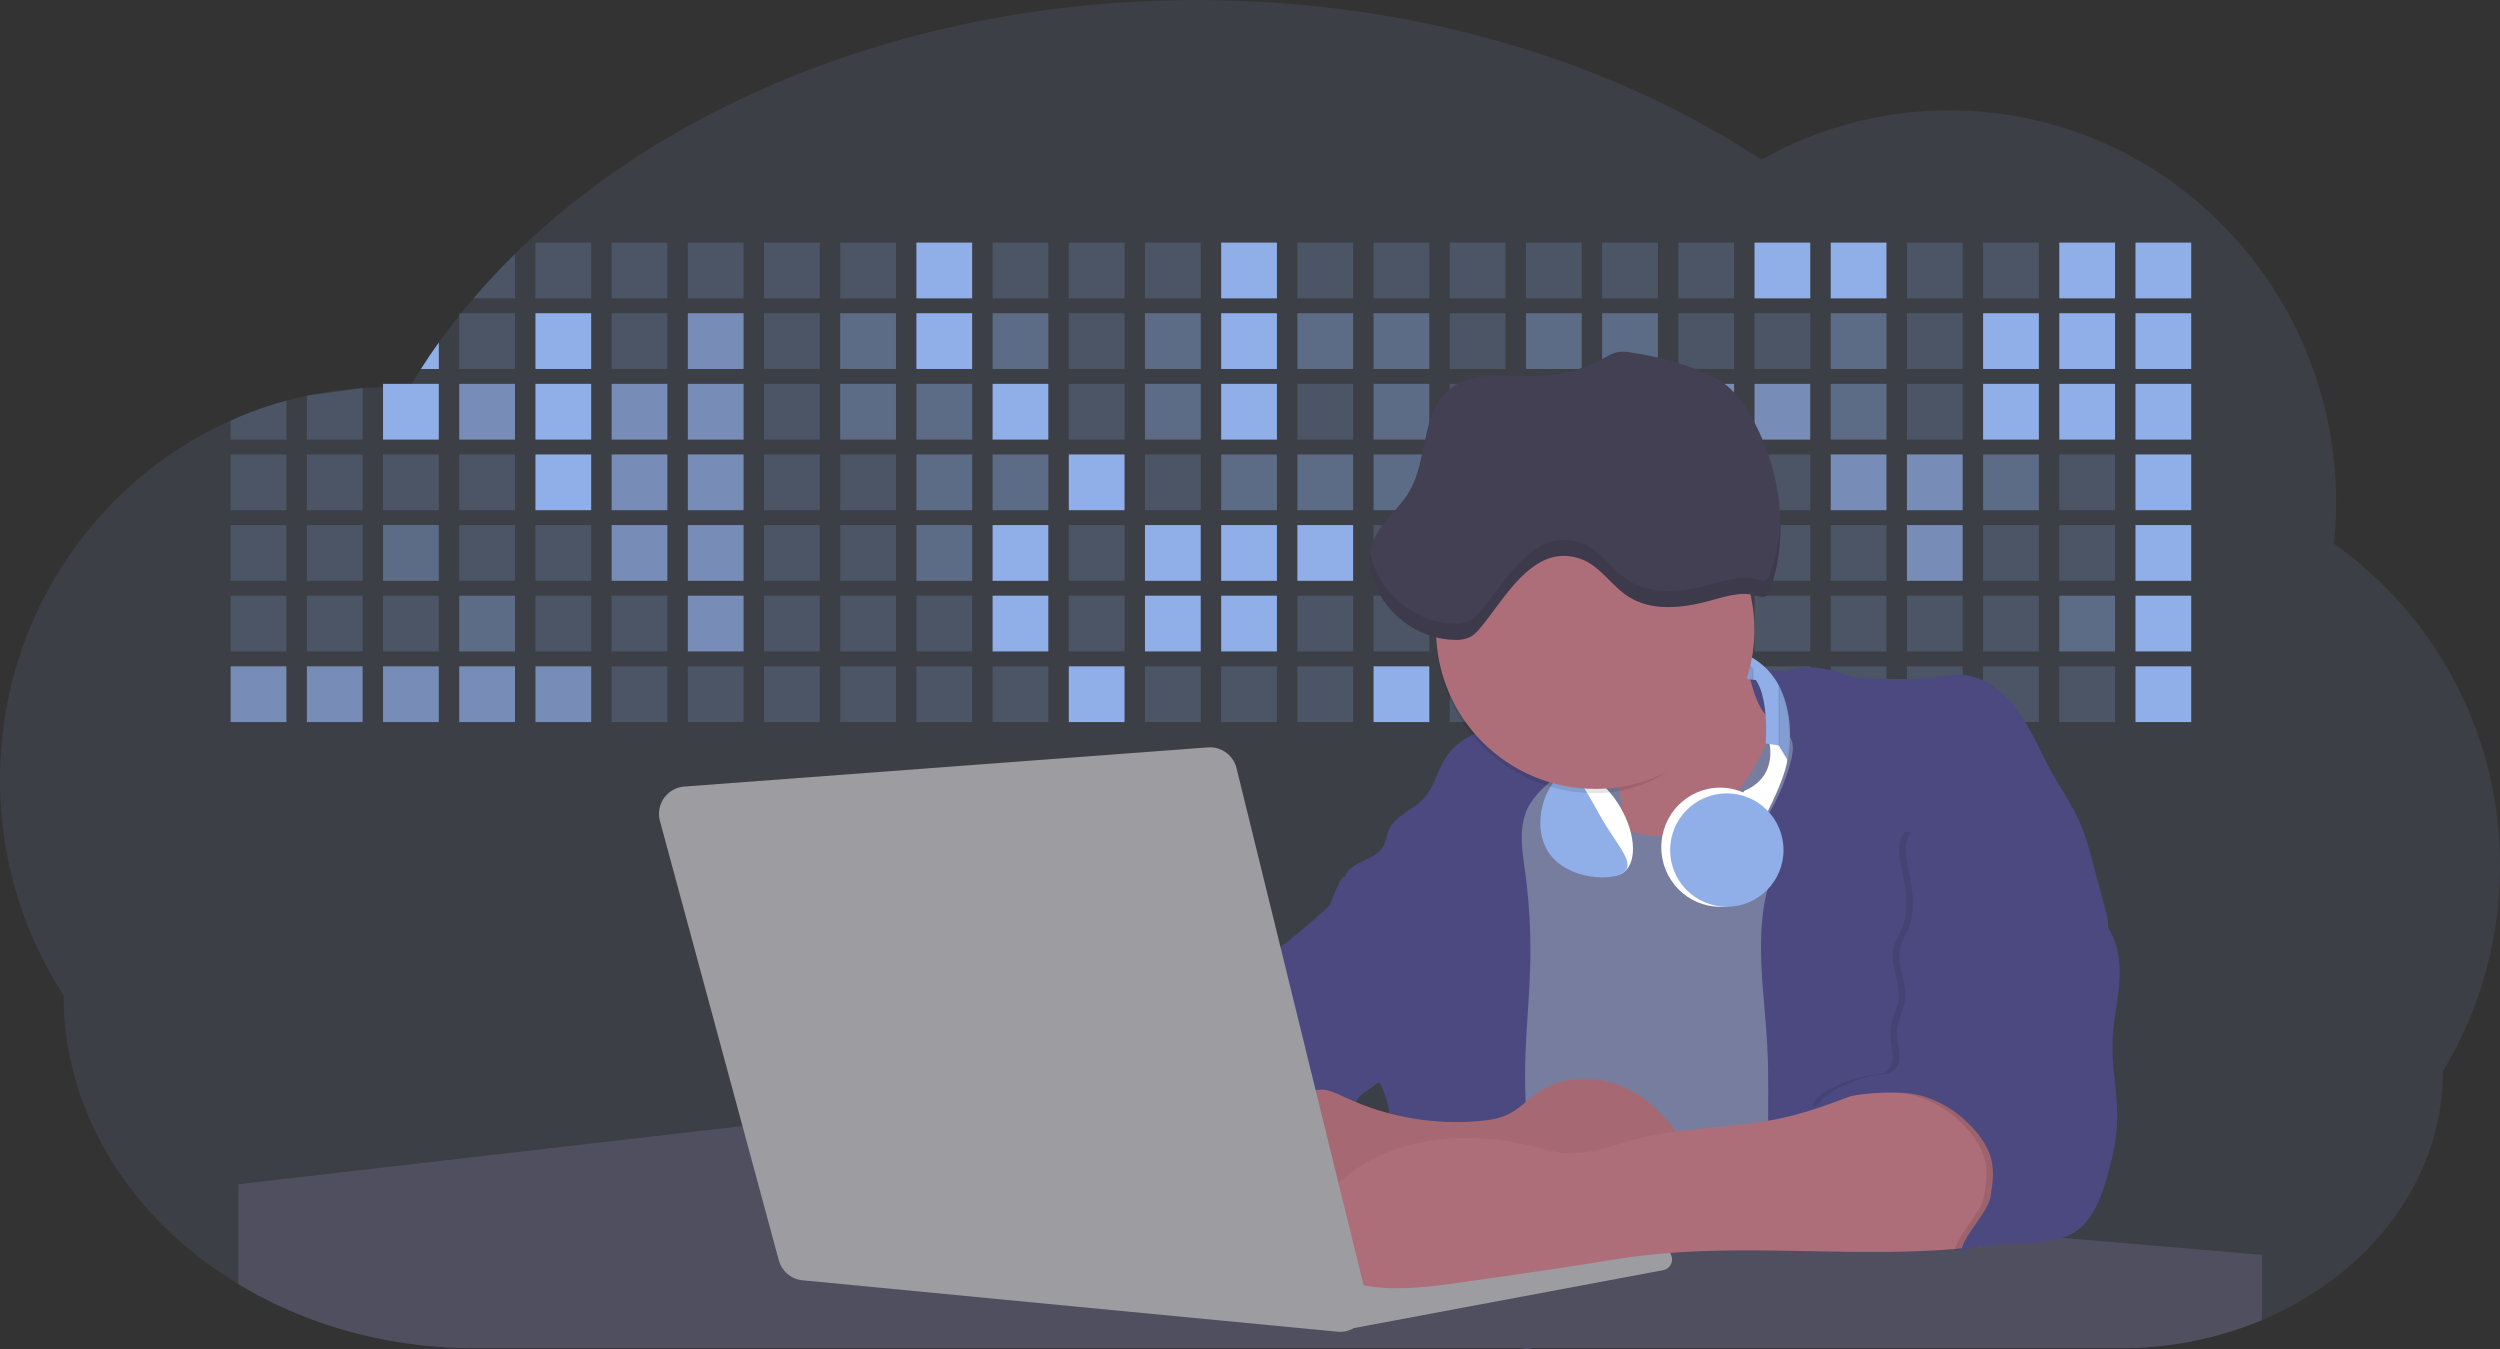 <svg id="aa7bae02-e79e-4d6b-a496-aba15f39787c" data-name="Layer 1" xmlns="http://www.w3.org/2000/svg" width="1144" height="617.32" viewBox="0 0 1144 617.32"><rect x="0" y="0" width="1144" height="617.32" fill="#333333" stroke="none"/><title>developer activity</title><path d="M1172,537.57a181.92,181.92,0,0,1-6.85,49.6,180.06,180.06,0,0,1-19.27,44.28c0,50.1-33.82,93.4-82.91,114a167.3,167.3,0,0,1-64.73,12.8H245.17c-40.25,0-77.55-10.86-108.14-29.36A185.76,185.76,0,0,1,112.2,711c-34-29.22-55.08-69.6-55.08-114.2A180.5,180.5,0,0,1,28,498.08c0-73.36,43.39-136.44,105.55-164.29a174.52,174.52,0,0,1,25.51-9.12q4.63-1.26,9.36-2.26a175.39,175.39,0,0,1,25.51-3.5q4.65-.29,9.35-.33H205c3.46,0,6.89.12,10.3.32l1.12-1.9q2.06-3.44,4.22-6.81,3.9-6.14,8.18-12.1,4.48-6.29,9.35-12.38l.83-1q2.76-3.44,5.64-6.8,9-10.49,19-20.35c72.11-70.68,185.08-116.18,312.08-116.18,98.82,0,189.15,27.55,258.34,73.07A174.18,174.18,0,0,1,920,191.86c97.74,0,177,80.37,177,179.51a184.9,184.9,0,0,1-1,18.78A180,180,0,0,1,1172,537.57Z" transform="translate(-28 -141.34)" fill="#90afe8" opacity="0.1"/><path d="M263.66,257.52v20.35h-19Q253.59,267.39,263.66,257.52Z" transform="translate(-28 -141.34)" fill="#90afe8" opacity="0.2"/><rect x="245.02" y="111.02" width="25.51" height="25.51" fill="#90afe8" opacity="0.2"/><rect x="279.88" y="111.02" width="25.51" height="25.51" fill="#90afe8" opacity="0.2"/><rect x="314.75" y="111.02" width="25.51" height="25.51" fill="#90afe8" opacity="0.2"/><rect x="349.61" y="111.02" width="25.51" height="25.51" fill="#90afe8" opacity="0.2"/><rect x="384.48" y="111.02" width="25.51" height="25.51" fill="#90afe8" opacity="0.2"/><rect x="419.35" y="111.02" width="25.51" height="25.51" fill="#90afe8"/><rect x="454.21" y="111.02" width="25.51" height="25.51" fill="#90afe8" opacity="0.2"/><rect x="489.08" y="111.02" width="25.51" height="25.51" fill="#90afe8" opacity="0.2"/><rect x="523.94" y="111.02" width="25.51" height="25.51" fill="#90afe8" opacity="0.2"/><rect x="558.81" y="111.02" width="25.51" height="25.51" fill="#90afe8"/><rect x="593.68" y="111.02" width="25.51" height="25.51" fill="#90afe8" opacity="0.2"/><rect x="628.54" y="111.02" width="25.51" height="25.51" fill="#90afe8" opacity="0.2"/><rect x="663.41" y="111.02" width="25.51" height="25.51" fill="#90afe8" opacity="0.2"/><rect x="698.28" y="111.02" width="25.51" height="25.51" fill="#90afe8" opacity="0.2"/><rect x="733.14" y="111.02" width="25.51" height="25.51" fill="#90afe8" opacity="0.2"/><rect x="768.01" y="111.02" width="25.51" height="25.51" fill="#90afe8" opacity="0.2"/><rect x="802.87" y="111.02" width="25.51" height="25.51" fill="#90afe8"/><rect x="837.74" y="111.02" width="25.51" height="25.51" fill="#90afe8"/><rect x="872.61" y="111.02" width="25.51" height="25.51" fill="#90afe8" opacity="0.2"/><rect x="907.47" y="111.02" width="25.51" height="25.51" fill="#90afe8" opacity="0.2"/><rect x="942.34" y="111.02" width="25.51" height="25.51" fill="#90afe8"/><rect x="977.2" y="111.02" width="25.51" height="25.51" fill="#90afe8"/><path d="M228.8,298.08v12.1h-8.18Q224.52,304,228.8,298.08Z" transform="translate(-28 -141.34)" fill="#90afe8"/><rect x="210.15" y="143.33" width="25.51" height="25.51" fill="#90afe8" opacity="0.2"/><rect x="245.02" y="143.33" width="25.51" height="25.51" fill="#90afe8"/><rect x="279.88" y="143.33" width="25.51" height="25.51" fill="#90afe8" opacity="0.2"/><rect x="314.75" y="143.33" width="25.51" height="25.51" fill="#90afe8" opacity="0.7"/><rect x="349.61" y="143.33" width="25.51" height="25.51" fill="#90afe8" opacity="0.2"/><rect x="384.48" y="143.33" width="25.51" height="25.51" fill="#90afe8" opacity="0.4"/><rect x="419.35" y="143.33" width="25.51" height="25.51" fill="#90afe8"/><rect x="454.21" y="143.33" width="25.51" height="25.51" fill="#90afe8" opacity="0.4"/><rect x="489.08" y="143.33" width="25.51" height="25.51" fill="#90afe8" opacity="0.2"/><rect x="523.94" y="143.33" width="25.51" height="25.51" fill="#90afe8" opacity="0.4"/><rect x="558.81" y="143.33" width="25.51" height="25.51" fill="#90afe8"/><rect x="593.68" y="143.33" width="25.51" height="25.51" fill="#90afe8" opacity="0.4"/><rect x="628.54" y="143.33" width="25.51" height="25.51" fill="#90afe8" opacity="0.4"/><rect x="663.41" y="143.33" width="25.51" height="25.51" fill="#90afe8" opacity="0.2"/><rect x="698.28" y="143.33" width="25.51" height="25.51" fill="#90afe8" opacity="0.4"/><rect x="733.14" y="143.33" width="25.51" height="25.51" fill="#90afe8" opacity="0.4"/><rect x="768.01" y="143.33" width="25.51" height="25.51" fill="#90afe8" opacity="0.2"/><rect x="802.87" y="143.33" width="25.51" height="25.51" fill="#90afe8" opacity="0.2"/><rect x="837.74" y="143.33" width="25.51" height="25.51" fill="#90afe8" opacity="0.4"/><rect x="872.61" y="143.33" width="25.51" height="25.51" fill="#90afe8" opacity="0.2"/><rect x="907.47" y="143.33" width="25.51" height="25.51" fill="#90afe8"/><rect x="942.34" y="143.33" width="25.51" height="25.51" fill="#90afe8"/><rect x="977.2" y="143.33" width="25.51" height="25.51" fill="#90afe8"/><path d="M159.06,324.67V342.5H133.55v-8.71A174.52,174.52,0,0,1,159.06,324.67Z" transform="translate(-28 -141.34)" fill="#90afe8" opacity="0.2"/><polygon points="165.93 177.57 165.93 201.16 140.42 201.16 140.42 181.07 165.93 177.57" fill="#90afe8" opacity="0.2"/><rect x="175.28" y="175.65" width="25.51" height="25.51" fill="#90afe8"/><rect x="210.15" y="175.65" width="25.51" height="25.51" fill="#90afe8" opacity="0.7"/><rect x="245.02" y="175.65" width="25.51" height="25.51" fill="#90afe8"/><rect x="279.88" y="175.65" width="25.51" height="25.51" fill="#90afe8" opacity="0.7"/><rect x="314.75" y="175.65" width="25.51" height="25.51" fill="#90afe8" opacity="0.7"/><rect x="349.61" y="175.65" width="25.51" height="25.51" fill="#90afe8" opacity="0.2"/><rect x="384.48" y="175.65" width="25.51" height="25.51" fill="#90afe8" opacity="0.4"/><rect x="419.35" y="175.65" width="25.51" height="25.51" fill="#90afe8" opacity="0.4"/><rect x="454.21" y="175.65" width="25.51" height="25.51" fill="#90afe8"/><rect x="489.08" y="175.65" width="25.51" height="25.51" fill="#90afe8" opacity="0.2"/><rect x="523.94" y="175.65" width="25.51" height="25.51" fill="#90afe8" opacity="0.4"/><rect x="558.81" y="175.65" width="25.51" height="25.51" fill="#90afe8"/><rect x="593.68" y="175.65" width="25.51" height="25.51" fill="#90afe8" opacity="0.2"/><rect x="628.54" y="175.65" width="25.51" height="25.51" fill="#90afe8" opacity="0.4"/><rect x="663.41" y="175.65" width="25.51" height="25.51" fill="#90afe8" opacity="0.2"/><rect x="698.28" y="175.65" width="25.51" height="25.51" fill="#90afe8"/><rect x="733.14" y="175.65" width="25.51" height="25.51" fill="#90afe8" opacity="0.2"/><rect x="768.01" y="175.65" width="25.51" height="25.51" fill="#90afe8" opacity="0.7"/><rect x="802.87" y="175.65" width="25.51" height="25.51" fill="#90afe8" opacity="0.7"/><rect x="837.74" y="175.65" width="25.51" height="25.51" fill="#90afe8" opacity="0.4"/><rect x="872.61" y="175.65" width="25.51" height="25.51" fill="#90afe8" opacity="0.2"/><rect x="907.47" y="175.65" width="25.51" height="25.51" fill="#90afe8"/><rect x="942.34" y="175.65" width="25.51" height="25.51" fill="#90afe8"/><rect x="977.2" y="175.65" width="25.51" height="25.51" fill="#90afe8"/><rect x="105.55" y="207.96" width="25.51" height="25.51" fill="#90afe8" opacity="0.2"/><rect x="140.42" y="207.96" width="25.51" height="25.51" fill="#90afe8" opacity="0.2"/><rect x="175.28" y="207.96" width="25.51" height="25.51" fill="#90afe8" opacity="0.2"/><rect x="210.15" y="207.96" width="25.51" height="25.51" fill="#90afe8" opacity="0.2"/><rect x="245.02" y="207.96" width="25.51" height="25.51" fill="#90afe8"/><rect x="279.88" y="207.96" width="25.51" height="25.51" fill="#90afe8" opacity="0.7"/><rect x="314.75" y="207.96" width="25.51" height="25.51" fill="#90afe8" opacity="0.7"/><rect x="349.61" y="207.96" width="25.51" height="25.51" fill="#90afe8" opacity="0.2"/><rect x="384.48" y="207.96" width="25.51" height="25.51" fill="#90afe8" opacity="0.2"/><rect x="419.35" y="207.96" width="25.51" height="25.51" fill="#90afe8" opacity="0.4"/><rect x="454.21" y="207.96" width="25.51" height="25.51" fill="#90afe8" opacity="0.4"/><rect x="489.08" y="207.96" width="25.51" height="25.51" fill="#90afe8"/><rect x="523.94" y="207.96" width="25.51" height="25.51" fill="#90afe8" opacity="0.2"/><rect x="558.81" y="207.96" width="25.51" height="25.51" fill="#90afe8" opacity="0.4"/><rect x="593.68" y="207.96" width="25.51" height="25.51" fill="#90afe8" opacity="0.4"/><rect x="628.54" y="207.96" width="25.51" height="25.51" fill="#90afe8" opacity="0.4"/><rect x="663.41" y="207.96" width="25.51" height="25.51" fill="#90afe8" opacity="0.4"/><rect x="698.28" y="207.96" width="25.51" height="25.51" fill="#90afe8" opacity="0.2"/><rect x="733.14" y="207.96" width="25.51" height="25.51" fill="#90afe8" opacity="0.2"/><rect x="768.01" y="207.96" width="25.51" height="25.51" fill="#90afe8" opacity="0.2"/><rect x="802.87" y="207.96" width="25.51" height="25.51" fill="#90afe8" opacity="0.2"/><rect x="837.74" y="207.96" width="25.51" height="25.51" fill="#90afe8" opacity="0.7"/><rect x="872.61" y="207.96" width="25.51" height="25.51" fill="#90afe8" opacity="0.7"/><rect x="907.47" y="207.96" width="25.51" height="25.51" fill="#90afe8" opacity="0.4"/><rect x="942.34" y="207.96" width="25.51" height="25.51" fill="#90afe8" opacity="0.2"/><rect x="977.2" y="207.96" width="25.51" height="25.51" fill="#90afe8"/><rect x="105.55" y="240.28" width="25.51" height="25.51" fill="#90afe8" opacity="0.2"/><rect x="140.42" y="240.28" width="25.51" height="25.51" fill="#90afe8" opacity="0.2"/><rect x="175.28" y="240.28" width="25.51" height="25.51" fill="#90afe8" opacity="0.4"/><rect x="210.15" y="240.28" width="25.51" height="25.51" fill="#90afe8" opacity="0.2"/><rect x="245.02" y="240.28" width="25.51" height="25.51" fill="#90afe8" opacity="0.2"/><rect x="279.88" y="240.28" width="25.51" height="25.51" fill="#90afe8" opacity="0.7"/><rect x="314.75" y="240.28" width="25.51" height="25.51" fill="#90afe8" opacity="0.7"/><rect x="349.61" y="240.28" width="25.51" height="25.51" fill="#90afe8" opacity="0.2"/><rect x="384.48" y="240.28" width="25.51" height="25.51" fill="#90afe8" opacity="0.2"/><rect x="419.35" y="240.28" width="25.51" height="25.51" fill="#90afe8" opacity="0.4"/><rect x="454.21" y="240.28" width="25.51" height="25.51" fill="#90afe8"/><rect x="489.08" y="240.28" width="25.51" height="25.51" fill="#90afe8" opacity="0.2"/><rect x="523.94" y="240.28" width="25.51" height="25.51" fill="#90afe8"/><rect x="558.81" y="240.28" width="25.51" height="25.51" fill="#90afe8"/><rect x="593.68" y="240.28" width="25.51" height="25.51" fill="#90afe8"/><rect x="628.54" y="240.28" width="25.51" height="25.51" fill="#90afe8" opacity="0.2"/><rect x="663.41" y="240.28" width="25.51" height="25.51" fill="#90afe8"/><rect x="698.28" y="240.28" width="25.51" height="25.51" fill="#90afe8" opacity="0.2"/><rect x="733.14" y="240.28" width="25.51" height="25.51" fill="#90afe8" opacity="0.2"/><rect x="768.01" y="240.28" width="25.51" height="25.51" fill="#90afe8" opacity="0.2"/><rect x="802.87" y="240.28" width="25.51" height="25.51" fill="#90afe8" opacity="0.2"/><rect x="837.74" y="240.28" width="25.51" height="25.51" fill="#90afe8" opacity="0.2"/><rect x="872.61" y="240.28" width="25.51" height="25.51" fill="#90afe8" opacity="0.7"/><rect x="907.47" y="240.28" width="25.51" height="25.51" fill="#90afe8" opacity="0.2"/><rect x="942.34" y="240.28" width="25.51" height="25.51" fill="#90afe8" opacity="0.2"/><rect x="977.2" y="240.28" width="25.51" height="25.51" fill="#90afe8"/><rect x="105.55" y="272.59" width="25.51" height="25.51" fill="#90afe8" opacity="0.2"/><rect x="140.42" y="272.59" width="25.51" height="25.51" fill="#90afe8" opacity="0.2"/><rect x="175.28" y="272.59" width="25.51" height="25.51" fill="#90afe8" opacity="0.2"/><rect x="210.15" y="272.59" width="25.51" height="25.51" fill="#90afe8" opacity="0.4"/><rect x="245.02" y="272.59" width="25.51" height="25.51" fill="#90afe8" opacity="0.2"/><rect x="279.88" y="272.59" width="25.51" height="25.51" fill="#90afe8" opacity="0.2"/><rect x="314.75" y="272.59" width="25.51" height="25.51" fill="#90afe8" opacity="0.7"/><rect x="349.61" y="272.59" width="25.51" height="25.51" fill="#90afe8" opacity="0.2"/><rect x="384.48" y="272.59" width="25.51" height="25.51" fill="#90afe8" opacity="0.2"/><rect x="419.35" y="272.59" width="25.51" height="25.51" fill="#90afe8" opacity="0.2"/><rect x="454.21" y="272.59" width="25.51" height="25.51" fill="#90afe8"/><rect x="489.08" y="272.59" width="25.51" height="25.51" fill="#90afe8" opacity="0.2"/><rect x="523.94" y="272.59" width="25.51" height="25.51" fill="#90afe8"/><rect x="558.81" y="272.59" width="25.51" height="25.51" fill="#90afe8"/><rect x="593.68" y="272.59" width="25.51" height="25.51" fill="#90afe8" opacity="0.2"/><rect x="628.54" y="272.59" width="25.51" height="25.51" fill="#90afe8" opacity="0.2"/><rect x="663.41" y="272.59" width="25.51" height="25.51" fill="#90afe8" opacity="0.2"/><rect x="698.28" y="272.59" width="25.51" height="25.51" fill="#90afe8" opacity="0.2"/><rect x="733.14" y="272.59" width="25.51" height="25.51" fill="#90afe8" opacity="0.2"/><rect x="768.01" y="272.59" width="25.51" height="25.51" fill="#90afe8" opacity="0.2"/><rect x="802.87" y="272.59" width="25.51" height="25.51" fill="#90afe8" opacity="0.2"/><rect x="837.74" y="272.59" width="25.51" height="25.51" fill="#90afe8" opacity="0.2"/><rect x="872.61" y="272.59" width="25.51" height="25.51" fill="#90afe8" opacity="0.2"/><rect x="907.47" y="272.59" width="25.51" height="25.51" fill="#90afe8" opacity="0.2"/><rect x="942.34" y="272.59" width="25.51" height="25.51" fill="#90afe8" opacity="0.4"/><rect x="977.2" y="272.59" width="25.51" height="25.51" fill="#90afe8"/><rect x="105.55" y="304.91" width="25.51" height="25.51" fill="#90afe8" opacity="0.7"/><rect x="140.42" y="304.91" width="25.51" height="25.51" fill="#90afe8" opacity="0.7"/><rect x="175.28" y="304.91" width="25.51" height="25.51" fill="#90afe8" opacity="0.7"/><rect x="210.15" y="304.91" width="25.51" height="25.51" fill="#90afe8" opacity="0.7"/><rect x="245.02" y="304.91" width="25.51" height="25.51" fill="#90afe8" opacity="0.7"/><rect x="279.88" y="304.91" width="25.51" height="25.51" fill="#90afe8" opacity="0.2"/><rect x="314.75" y="304.91" width="25.51" height="25.51" fill="#90afe8" opacity="0.2"/><rect x="349.61" y="304.91" width="25.51" height="25.51" fill="#90afe8" opacity="0.2"/><rect x="384.48" y="304.91" width="25.51" height="25.51" fill="#90afe8" opacity="0.2"/><rect x="419.35" y="304.91" width="25.51" height="25.51" fill="#90afe8" opacity="0.2"/><rect x="454.21" y="304.91" width="25.51" height="25.51" fill="#90afe8" opacity="0.2"/><rect x="489.08" y="304.91" width="25.51" height="25.51" fill="#90afe8"/><rect x="523.94" y="304.91" width="25.51" height="25.51" fill="#90afe8" opacity="0.2"/><rect x="558.81" y="304.91" width="25.51" height="25.51" fill="#90afe8" opacity="0.2"/><rect x="593.68" y="304.91" width="25.51" height="25.51" fill="#90afe8" opacity="0.2"/><rect x="628.54" y="304.91" width="25.51" height="25.51" fill="#90afe8"/><rect x="663.41" y="304.91" width="25.51" height="25.51" fill="#90afe8" opacity="0.2"/><rect x="698.28" y="304.91" width="25.51" height="25.51" fill="#90afe8" opacity="0.2"/><rect x="733.14" y="304.91" width="25.51" height="25.51" fill="#90afe8" opacity="0.2"/><rect x="768.01" y="304.91" width="25.51" height="25.51" fill="#90afe8" opacity="0.2"/><rect x="802.87" y="304.91" width="25.51" height="25.51" fill="#90afe8" opacity="0.2"/><rect x="837.74" y="304.91" width="25.51" height="25.51" fill="#90afe8" opacity="0.2"/><rect x="872.61" y="304.91" width="25.51" height="25.51" fill="#90afe8" opacity="0.2"/><rect x="907.47" y="304.91" width="25.51" height="25.51" fill="#90afe8" opacity="0.2"/><rect x="942.34" y="304.91" width="25.51" height="25.51" fill="#90afe8" opacity="0.2"/><rect x="977.2" y="304.91" width="25.51" height="25.51" fill="#90afe8"/><circle cx="734.52" cy="363.89" r="34.87" fill="#767d9f"/><path d="M760.71,460.87q5.22,22.78,8.86,45.9c.73,4.58,1.38,9.41-.28,13.74-1.39,3.61-4.22,6.43-6.44,9.59s-3.9,7.21-2.55,10.83,5.29,5.6,9.05,6.62c10.76,2.9,22.23.79,32.94-2.35a53.29,53.29,0,0,0,13.81-5.72c4.54-2.88,8.26-6.88,11.68-11,15.61-18.93,25.83-41.65,35.45-64.23a39.12,39.12,0,0,1-33.11-13.34c-3.94-4.63-6.83-11.08-4.61-16.74-6.51,3.57-14.24,3.81-21.25,6.25a75.49,75.49,0,0,0-12.5,6.15q-7.18,4.15-14.28,8.46C772.07,458.29,767,461.19,760.71,460.87Z" transform="translate(-28 -141.34)" fill="#ae6e79"/><path d="M833.64,487.05c-6.11,11.89-14.06,23.32-25.41,30.4s-26.63,9-38,2c-5.6-3.42-9.84-8.62-14.73-13s-11-8.13-17.57-7.56c-7.24.63-12.91,6.28-17.76,11.69-7.36,8.22-14.47,16.79-19.68,26.52-10,18.7-12.37,40.56-11.93,61.76s3.51,42.29,3.58,63.49c.1,26.08-4.32,51.95-8.79,77.64,41.1-5.06,82.25,6,123.44,10.19,26.36,2.71,52.92,2.65,79.42,2.58,4.66,0,9.62-.12,13.5-2.7a18.2,18.2,0,0,0,5.59-6.64c3.66-6.75,5.13-14.45,6.15-22.06,2.59-19.22,2.67-38.68,2.74-58.08.18-47,.35-94.17-5.62-140.8-1.47-11.47-3.35-23-7.75-33.73s-11.58-20.6-21.62-26.35c-6.45-3.7-21.4-10.14-29-6.41C841.67,460.15,837.73,479.09,833.64,487.05Z" transform="translate(-28 -141.34)" fill="#767d9f"/><path d="M836.68,619.77c-1.55-29-7.86-59.95,5.57-85.69,3.3-6.32-8.54-14.21-4.88-20.33a92.08,92.08,0,0,0,10.06-23.93c.76-2.89,1.37-5.95.65-8.85-1.33-5.29-6.56-8.44-11-11.66-4.9-3.56-7.42-14.41-9-20.28s12.57,1.2,18.26-.89c7.9-2.89,17.94-1.07,25.82,1.86,4.4,1.62,9.18,1.76,13.87,1.88,9.11.24,18.25.47,27.29-.65,4.06-.51,8.13-1.28,12.21-1.05,10.41.59,19.46,7.71,25.62,16.13s10.08,18.23,15.13,27.35c4.21,7.6,9.23,14.78,12.82,22.69,3.18,7,5.19,14.52,7.18,22l5.13,19.19a25.58,25.58,0,0,1,1.26,8.51c-.26,3.07-1.62,5.93-3,8.66A164.12,164.12,0,0,1,971,603.2c-10.79,13.23-23.89,25.16-30.3,41-2.5,6.17-3.89,12.73-5.16,19.27a707.94,707.94,0,0,0-10.9,79.15,174.2,174.2,0,0,0-36.52-12.21,177.61,177.61,0,0,0-19-3c-5.59-.58-12.8.52-18.12-1-8.9-2.53-9.88-17.58-11.23-25.46-2.16-12.55-2.59-25.32-2.67-38C837,648.53,837.45,634.14,836.68,619.77Z" transform="translate(-28 -141.34)" fill="#4c4981"/><path d="M641.23,565.54c4.21,24,8.85,48.07,18,70.62-.23.22-.46.42-.69.62-.81.69-1.65,1.34-2.53,2-2.05,1.44-4.3,2.66-6,4.54a8,8,0,0,0-1.5,2.45,5.48,5.48,0,0,0,0,4.47c-4.77,2.11-10.31,1.46-15.66,1.26-4.61-.17-9.08,0-12.78,2.53-5.14,3.54-6.69,10.34-7.52,16.52q-.46,3.38-.79,6.77-.32,3.15-.52,6.32a188.61,188.61,0,0,0-.19,21q.08,1.92.21,3.84c-16.34-.39-31.23-8.91-45.32-17.19-3.22-1.89-6.54-3.88-8.63-7A15.8,15.8,0,0,1,555,674c0-.51.09-1,.16-1.52a41.58,41.58,0,0,1,2.29-8.68,107.2,107.2,0,0,1,19.19-32.65c3.58-4.18,7.61-8.27,9.28-13.52.73-2.29,1-4.72,1.74-7,3.32-9.88,15.3-14.55,19.4-24.14,1-2.29,1.46-4.8,2.7-7a17.63,17.63,0,0,1,4.25-4.75c.73-.61,1.49-1.2,2.24-1.79q10.54-8.26,20.31-17.45,1.82-1.71,3.6-3.46A59.48,59.48,0,0,0,641.23,565.54Z" transform="translate(-28 -141.34)" fill="#4c4981"/><path d="M742,494.56c-1.44,1.52-3,2.95-4.53,4.37l-.41.37-1.62,1.5a39,39,0,0,0-7.55,8.79l-.17.28c-5.1,9.13-3.21,20.37-1.79,30.74a261.55,261.55,0,0,1,2.37,39c-.26,18-2.38,35.88-2.42,53.86,0,4.08.09,8.15.27,12.23.29,6.63.79,13.25,1.39,19.87.65,7.26,1.43,14.51,2.16,21.76.58,5.61,1.13,11.21,1.59,16.81.23,2.9.45,5.79.63,8.69.21,3.4.38,6.81.48,10.21h0c.07,2.16.11,4.31.11,6.47,0,1.23,0,2.45,0,3.67q0,3.51-.19,7-.2,4.49-.61,9c-.31,3.27-.86,6.84-3.16,9.14-.14.14-.29.27-.44.4l-3.24-.4a332.72,332.72,0,0,0-67.3-1.2c.49-3.38.94-6.75,1.38-10.14.2-1.6.4-3.21.59-4.82q.33-2.76.63-5.52c.23-2,.44-4,.64-6q.78-7.73,1.37-15.47.87-11.29,1.32-22.62.22-5.41.34-10.83.17-6.72.16-13.45,0-6.54-.11-13.1c0-1.44-.06-2.88-.18-4.31a27.35,27.35,0,0,0-.53-3.83,49.87,49.87,0,0,0-3-8.48c-.22-.52-.43-1-.64-1.55-.12-.27-.23-.55-.34-.82,5.76-5.13,9.86-12,13.8-18.76,6.39-10.89,12.93-22.26,14-34.84s-5.18-26.71-17.2-30.55c-3.27-1-6.73-1.28-10.1-1.87-3.18-.56-9.81-1.83-13.49-4.11q-3,3.08-6,6.05a22.15,22.15,0,0,1,2.17-8.71l1.42.07a2.71,2.71,0,0,1-.16-1c0-1.07.74-2.28,2.32-3.62,4.71-4,12.12-4.89,15.09-10.3,1.24-2.25,1.45-4.93,2.45-7.29,2.87-6.73,11.11-9.21,16.07-14.59s6.2-13,10.21-19a28.62,28.62,0,0,1,12-10c.4-.19.81-.38,1.22-.55,8.3-3.55,18.16-4.36,26.76-4.34,3.34,0,12,.1,16.24,1.79a5.32,5.32,0,0,1,1.85,1.13C752.37,480.61,745.34,491,742,494.56Z" transform="translate(-28 -141.34)" fill="#4c4981"/><path d="M642.72,542.69a60.88,60.88,0,0,1,46.74,4.87c7.2,4,13.66,9.58,17.62,16.78,5.95,10.8,5.69,23.82,5.27,36.15-.21,6.17-.48,12.56-3.2,18.1C706,625,700.06,629.4,694,633a42.24,42.24,0,0,1-12.32,5.33c-6.72,1.46-13.7.22-20.47-1-7.36-1.36-15.26-3-20.37-8.48-3-3.18-4.64-7.31-6.26-11.35q-3.49-8.75-7-17.48c-4.05-10.11-5.42-18.52-.07-28.37,2.43-4.49,5.4-8.69,7.8-13.21C636.51,556.14,640.81,543.28,642.72,542.69Z" transform="translate(-28 -141.34)" fill="#4c4981"/><path d="M1063,715.56v29.9a167.3,167.3,0,0,1-64.73,12.8H728.58c-.14.14-.29.27-.44.4l-3.24-.4H245.17c-40.25,0-77.55-10.86-108.14-29.36V683.25l230.72-26.63.18,0L502.29,668l34.77,3,18.06,1.53,37.38,3.17,19.23,1.63,28,2.38,3.94.33,20.18,1.71L691.23,684l38.5,3.26,64.18,5.45,45.15,3.83,74.14,6.29,14.1,1.19,1.52.13,1.32.11,18.62,1.58,20.44,1.74,2.37.2Z" transform="translate(-28 -141.34)" fill="#504f60"/><polygon points="764 573.12 474.86 523.77 463.65 580.46 596.19 596.33 637 601.44 749.26 579.33 764 573.12" fill="#9c9ca1"/><path d="M642.33,739.94l144.86-27.23a5,5,0,0,1,5.94,4.93h0a5,5,0,0,1-4.09,4.93L647.57,749.06Z" transform="translate(-28 -141.34)" fill="#9c9ca1"/><path d="M705.17,654.31c4.51-.42,9.08-1.13,13.14-3.13,5-2.49,8.89-6.78,13.52-9.94,10.18-7,23.8-7.94,35.47-3.92s21.41,12.63,28.23,22.91c4.53,6.85,7.93,15.59,4.73,23.15a30.51,30.51,0,0,1-4.12,6.44l-8.34,10.9a29,29,0,0,1-5.66,6.09c-3.12,2.27-7,3.2-10.82,3.76-10.15,1.48-20.48.64-30.71,1.32-17.57,1.17-34.73,6.83-52.34,6.64-10.12-.11-20.11-2.15-30-4.19l-43.77-9c-7.62-1.56-16.23-3.84-19.82-10.75-1.61-3.11-1.91-6.71-2.1-10.21-.52-9.64,0-20.36,6.68-27.31,6.28-6.52,16.21-8.58,23.71-13.4,9.18-5.91,12.21-4,21.89.44A120,120,0,0,0,705.17,654.31Z" transform="translate(-28 -141.34)" fill="#ae6e79"/><path d="M705.17,654.31c4.51-.42,9.08-1.13,13.14-3.13,5-2.49,8.89-6.78,13.52-9.94,10.18-7,23.8-7.94,35.47-3.92s21.41,12.63,28.23,22.91c4.53,6.85,7.93,15.59,4.73,23.15a30.51,30.51,0,0,1-4.12,6.44l-8.34,10.9a29,29,0,0,1-5.66,6.09c-3.12,2.27-7,3.2-10.82,3.76-10.15,1.48-20.48.64-30.71,1.32-17.57,1.17-34.73,6.83-52.34,6.64-10.12-.11-20.11-2.15-30-4.19l-43.77-9c-7.62-1.56-16.23-3.84-19.82-10.75-1.61-3.11-1.91-6.71-2.1-10.21-.52-9.64,0-20.36,6.68-27.31,6.28-6.52,16.21-8.58,23.71-13.4,9.18-5.91,12.21-4,21.89.44A120,120,0,0,0,705.17,654.31Z" transform="translate(-28 -141.34)" opacity="0.05"/><path d="M880.94,640.6c-12.28,4.75-24.63,9.52-37.49,12.35-21.56,4.75-44.12,4-65.51,9.43-11.3,2.88-22.53,7.52-34.14,6.58-5.19-.42-10.2-2-15.25-3.2-28.37-7-60.62-4.73-83.66,13.27-7.88,6.15-14.33,13.82-20.18,22a14.7,14.7,0,0,0,5.91,21.88A86.62,86.62,0,0,0,659,730.48c13.13,1.16,26.32-.7,39.38-2.56,19.38-2.75,38.77-5.51,58.1-8.6,6.94-1.11,13.88-2.26,20.86-3.14,50.23-6.35,101.37,1.37,151.73-3.93,5.09-.54,10.27-1.24,14.9-3.41,11.72-5.5,17.52-20,15.1-32.74s-11.76-23.33-23-29.83c-9.42-5.47-19.58-7.68-30.07-10C896.26,634,890.32,637,880.94,640.6Z" transform="translate(-28 -141.34)" fill="#ae6e79"/><path d="M988.67,564.44c5.54,7.26,6.72,17,6.12,26.09s-2.76,18.08-3.08,27.21c-.44,12.52,2.58,25,2.07,37.48-.36,8.73-2.43,17.29-4.88,25.67-2.89,9.89-7.07,20.52-16.2,25.27-12.12,6.31-37.54,2.76-50.29,7.7,1.16-7.23,12.28-17.7,13.44-24.93.8-5,1.61-10.14.75-15.15-1.1-6.39-4.85-12.06-9.3-16.78-7.08-7.51-16.32-13.16-26.47-15s-35-.33-43.12,6.08c-1-6.62,17.6-13,24.14-14.43,3.26-.73,7-.32,9.61-2.39,5-3.92,1.37-11.73,1.61-18,.19-5,3.11-9.58,3.7-14.58,1-8-4.22-16.15-2.17-24,.76-2.9,2.45-5.45,3.62-8.21,3.56-8.45,2-18.09.1-27.07-1.18-5.64-2.33-12,.81-16.81,2.91-4.49,11.17,11.5,16.46,10.76,17.47-2.45,33.28-15.4,47.39-4.8,7.19,5.4,8.13,11,11,18.71C976.77,554.6,984,558.36,988.67,564.44Z" transform="translate(-28 -141.34)" opacity="0.1"/><path d="M991.67,564.44c5.54,7.26,6.72,17,6.12,26.09s-2.76,18.08-3.08,27.21c-.44,12.52,2.58,25,2.07,37.48-.36,8.73-2.43,17.29-4.88,25.67-2.89,9.89-7.07,20.52-16.2,25.27-12.12,6.31-37.54,2.76-50.29,7.7,1.16-7.23,12.28-17.7,13.44-24.93.8-5,1.61-10.14.75-15.15-1.1-6.39-4.85-12.06-9.3-16.78-7.08-7.51-16.32-13.16-26.47-15s-35-.33-43.12,6.08c-1-6.62,17.6-13,24.14-14.43,3.26-.73,7-.32,9.61-2.39,5-3.92,1.37-11.73,1.61-18,.19-5,3.11-9.58,3.7-14.58,1-8-4.22-16.15-2.17-24,.76-2.9,2.45-5.45,3.62-8.21,3.56-8.45,2-18.09.1-27.07-1.18-5.64-2.33-12,.81-16.81,2.91-4.49,8.6-6.19,13.89-6.94a68.42,68.42,0,0,1,50,12.9c7.19,5.4,8.13,11,11,18.71C979.77,554.6,987,558.36,991.67,564.44Z" transform="translate(-28 -141.34)" fill="#4c4981"/><path d="M330,517.06,384.37,718a12.55,12.55,0,0,0,10.91,9.21L640,750.72a12.54,12.54,0,0,0,13.38-15.48L593.84,492.86a12.54,12.54,0,0,0-13.12-9.51L341.13,501.27A12.54,12.54,0,0,0,330,517.06Z" transform="translate(-28 -141.34)" fill="#9c9ca1"/><ellipse cx="787.11" cy="387.68" rx="26.9" ry="27.25" fill="#fff"/><path d="M837.2,479.31s5.67,16.86-11.06,23.95L824,507l10.48,10.34S847.4,493.77,846,485.4C846,485.4,844,476.9,837.2,479.31Z" transform="translate(-28 -141.34)" fill="#fff"/><circle cx="790.2" cy="388.99" r="25.94" fill="#90afe8"/><path d="M846.13,489.23l-4.12-6.8-6-.85c1.28-22.39-4.53-29.06-4.53-29.06l-1.35-.13-5.88-.57-11.06-11.48v-3.26c15.54,1.85,24.13,9.23,28.77,17.88C850.16,470.14,846.13,489.23,846.13,489.23Z" transform="translate(-28 -141.34)" fill="#90afe8"/><path d="M830.18,448.27v4.12l-5.88-.57-11.06-11.48S830.35,444.17,830.18,448.27Z" transform="translate(-28 -141.34)" stroke="#4c4981" stroke-miterlimit="10" opacity="0.1"/><path d="M846.13,489.23l-4.12-6.8V455C850.16,470.14,846.13,489.23,846.13,489.23Z" transform="translate(-28 -141.34)" stroke="#4c4981" stroke-miterlimit="10" opacity="0.1"/><ellipse cx="757.11" cy="518.2" rx="14.43" ry="26.32" transform="translate(-185.67 306.64) rotate(-30)" fill="#fff"/><path d="M761,516c7.27,12.59,16.19,21,9.29,25s-27,2-34.27-10.6-.67-30,6.23-34S753.72,503.38,761,516Z" transform="translate(-28 -141.34)" fill="#90afe8"/><path d="M825.73,425.3c0,40.23-27.53,79-67.76,79a72.85,72.85,0,0,1,0-145.7C798.2,358.64,825.73,385.06,825.73,425.3Z" transform="translate(-28 -141.34)" opacity="0.1"/><circle cx="729.97" cy="288.15" r="72.85" fill="#ae6e79"/><path d="M751.57,397.21c8.67,3.19,13.8,12.15,21.58,17.14,11,7,25.32,5.19,37.88,1.73,7-1.91,14.32-4.24,21.21-2.12a6,6,0,0,0,3.23.46c1.5-.43,2.24-2.09,2.73-3.57,8.52-25.4,4.69-54.17-8.17-77.67-3.32-6.06-7.3-11.92-12.78-16.13-4.32-3.31-9.4-5.48-14.52-7.33a145,145,0,0,0-28.88-7.13,17.94,17.94,0,0,0-5.27-.17c-2.41.39-4.57,1.69-6.72,2.85A68.78,68.78,0,0,1,732,313.38c-14,.53-30-2.77-40.79,6.21-13,10.77-9.76,31.78-18.19,46.4-5.58,9.67-16.34,16.69-18.11,27.7a25.57,25.57,0,0,0,.63,10.07c4.12,16.94,20.52,30.06,38,30.37a14.42,14.42,0,0,0,7.76-1.59,17.55,17.55,0,0,0,4.09-3.89C716.84,415.09,729.94,389.25,751.57,397.21Z" transform="translate(-28 -141.34)" fill="#444053"/><path d="M838.2,403.48c-.49,1.48-1.23,3.14-2.73,3.57a6,6,0,0,1-3.23-.46c-6.89-2.12-14.25.21-21.2,2.12-12.57,3.46-26.92,5.31-37.88-1.73-7.79-5-12.91-14-21.59-17.14-21.63-8-34.73,17.88-46.21,31.44a17.55,17.55,0,0,1-4.09,3.89,14.42,14.42,0,0,1-7.76,1.59c-17.42-.31-33.83-13.43-38-30.37-.23-1-.43-2-.58-3,0,.09,0,.17-.05.26a25.57,25.57,0,0,0,.63,10.07c4.12,16.94,20.53,30.06,38,30.37a14.42,14.42,0,0,0,7.76-1.59,17.55,17.55,0,0,0,4.09-3.89c11.48-13.56,24.58-39.4,46.21-31.44,8.68,3.19,13.8,12.15,21.59,17.14,11,7,25.31,5.19,37.88,1.73,7-1.91,14.31-4.24,21.2-2.12a6,6,0,0,0,3.23.46c1.5-.43,2.24-2.09,2.73-3.57a90.29,90.29,0,0,0,4.48-32.26A88.8,88.8,0,0,1,838.2,403.48Z" transform="translate(-28 -141.34)" opacity="0.1"/></svg>